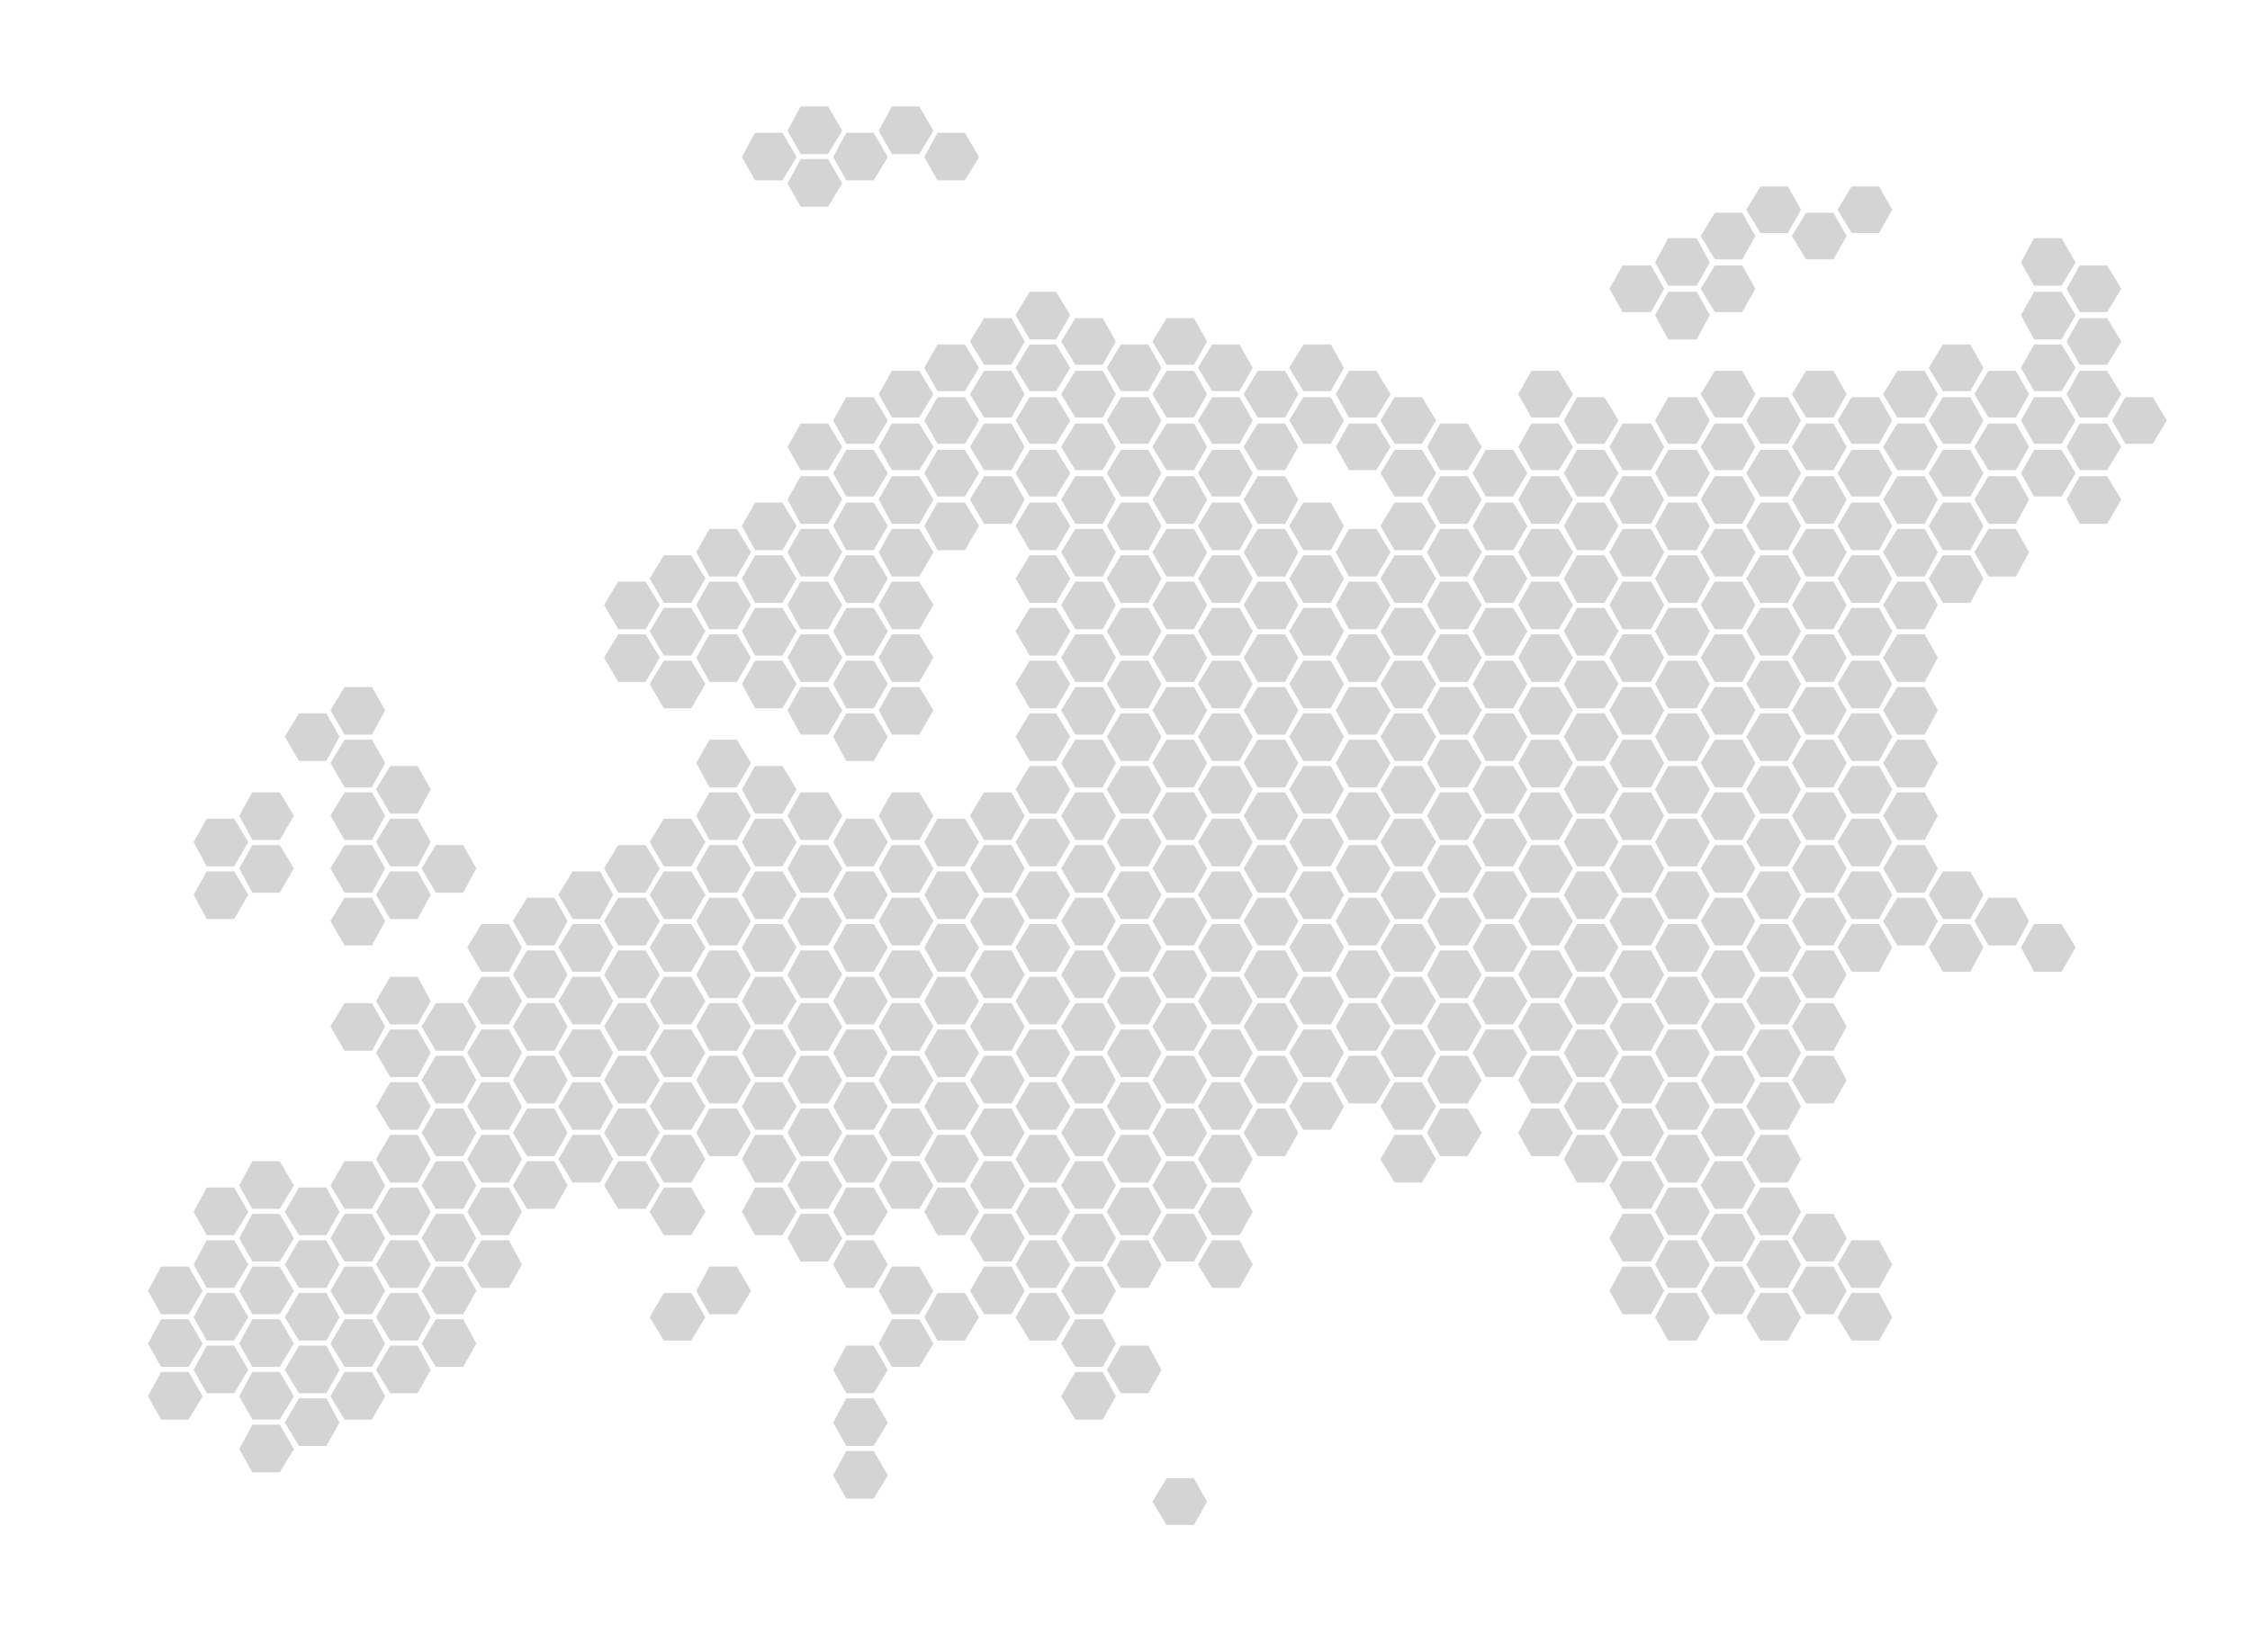 <?xml version="1.0" encoding="utf-8"?>
<!-- Generator: Adobe Illustrator 21.0.0, SVG Export Plug-In . SVG Version: 6.00 Build 0)  -->
<svg version="1.1" id="Layer_1" xmlns="http://www.w3.org/2000/svg" xmlns:xlink="http://www.w3.org/1999/xlink" x="0px" y="0px"
	 viewBox="0 0 222 163" style="enable-background:new 0 0 222 163;" xml:space="preserve">
<style type="text/css">
	.st0{opacity:0.17;}
</style>
<title>europe</title>
<polygon class="st0" points="79,10.5 81.7,10.5 83.1,12.9 81.7,15.2 79,15.2 77.7,12.9 "/>
<polygon class="st0" points="88,10.5 90.7,10.5 92.1,12.9 90.7,15.2 88,15.2 86.7,12.9 "/>
<polygon class="st0" points="74.5,13.1 77.2,13.1 78.6,15.5 77.2,17.8 74.5,17.8 73.2,15.5 "/>
<polygon class="st0" points="83.5,13.1 86.2,13.1 87.6,15.5 86.2,17.8 83.5,17.8 82.2,15.5 "/>
<polygon class="st0" points="92.5,13.1 95.2,13.1 96.6,15.5 95.2,17.8 92.5,17.8 91.2,15.5 "/>
<polygon class="st0" points="79,15.7 81.7,15.7 83.1,18.1 81.7,20.4 79,20.4 77.7,18.1 "/>
<polygon class="st0" points="173.7,18.4 176.4,18.4 177.7,20.7 176.4,23 173.7,23 172.3,20.7 "/>
<polygon class="st0" points="182.7,18.4 185.4,18.4 186.7,20.7 185.4,23 182.7,23 181.3,20.7 "/>
<polygon class="st0" points="169.2,21 171.9,21 173.2,23.3 171.9,25.6 169.2,25.6 167.8,23.3 "/>
<polygon class="st0" points="178.2,21 180.9,21 182.2,23.3 180.9,25.6 178.2,25.6 176.8,23.3 "/>
<polygon class="st0" points="164.6,23.5 167.4,23.5 168.7,25.9 167.4,28.2 164.6,28.2 163.3,25.9 "/>
<polygon class="st0" points="200.7,23.5 203.4,23.5 204.8,25.9 203.4,28.2 200.7,28.2 199.4,25.9 "/>
<polygon class="st0" points="160.1,26.2 162.9,26.2 164.2,28.5 162.9,30.8 160.1,30.8 158.8,28.5 "/>
<polygon class="st0" points="169.2,26.2 171.9,26.2 173.2,28.5 171.9,30.8 169.2,30.8 167.8,28.5 "/>
<polygon class="st0" points="205.2,26.2 207.9,26.2 209.3,28.5 207.9,30.8 205.2,30.8 203.9,28.5 "/>
<polygon class="st0" points="101.6,28.8 104.2,28.8 105.6,31.1 104.2,33.5 101.6,33.5 100.2,31.1 "/>
<polygon class="st0" points="164.6,28.8 167.4,28.8 168.7,31.1 167.4,33.5 164.6,33.5 163.3,31.1 "/>
<polygon class="st0" points="200.7,28.8 203.4,28.8 204.8,31.1 203.4,33.5 200.7,33.5 199.4,31.1 "/>
<polygon class="st0" points="97.1,31.4 99.8,31.4 101.1,33.7 99.8,36 97.1,36 95.7,33.7 "/>
<polygon class="st0" points="106.1,31.4 108.8,31.4 110.1,33.7 108.8,36 106.1,36 104.7,33.7 "/>
<polygon class="st0" points="115.1,31.4 117.8,31.4 119.1,33.7 117.8,36 115.1,36 113.7,33.7 "/>
<polygon class="st0" points="205.2,31.4 207.9,31.4 209.3,33.7 207.9,36 205.2,36 203.9,33.7 "/>
<polygon class="st0" points="92.5,34 95.2,34 96.6,36.3 95.2,38.6 92.5,38.6 91.2,36.3 "/>
<polygon class="st0" points="101.6,34 104.2,34 105.6,36.3 104.2,38.6 101.6,38.6 100.2,36.3 "/>
<polygon class="st0" points="110.6,34 113.3,34 114.6,36.3 113.3,38.6 110.6,38.6 109.2,36.3 "/>
<polygon class="st0" points="119.6,34 122.3,34 123.6,36.3 122.3,38.6 119.6,38.6 118.2,36.3 "/>
<polygon class="st0" points="128.6,34 131.3,34 132.6,36.3 131.3,38.6 128.6,38.6 127.2,36.3 "/>
<polygon class="st0" points="191.7,34 194.4,34 195.7,36.3 194.4,38.6 191.7,38.6 190.3,36.3 "/>
<polygon class="st0" points="200.7,34 203.4,34 204.8,36.3 203.4,38.6 200.7,38.6 199.4,36.3 "/>
<polygon class="st0" points="88,36.6 90.7,36.6 92.1,38.9 90.7,41.2 88,41.2 86.7,38.9 "/>
<polygon class="st0" points="97.1,36.6 99.8,36.6 101.1,38.9 99.8,41.2 97.1,41.2 95.7,38.9 "/>
<polygon class="st0" points="106.1,36.6 108.8,36.6 110.1,38.9 108.8,41.2 106.1,41.2 104.7,38.9 "/>
<polygon class="st0" points="115.1,36.6 117.8,36.6 119.1,38.9 117.8,41.2 115.1,41.2 113.7,38.9 "/>
<polygon class="st0" points="124.1,36.6 126.8,36.6 128.1,38.9 126.8,41.2 124.1,41.2 122.7,38.9 "/>
<polygon class="st0" points="133.1,36.6 135.8,36.6 137.2,38.9 135.8,41.2 133.1,41.2 131.8,38.9 "/>
<polygon class="st0" points="151.1,36.6 153.8,36.6 155.2,38.9 153.8,41.2 151.1,41.2 149.8,38.9 "/>
<polygon class="st0" points="169.2,36.6 171.9,36.6 173.2,38.9 171.9,41.2 169.2,41.2 167.8,38.9 "/>
<polygon class="st0" points="178.2,36.6 180.9,36.6 182.2,38.9 180.9,41.2 178.2,41.2 176.8,38.9 "/>
<polygon class="st0" points="187.2,36.6 189.9,36.6 191.2,38.9 189.9,41.2 187.2,41.2 185.8,38.9 "/>
<polygon class="st0" points="196.2,36.6 198.9,36.6 200.2,38.9 198.9,41.2 196.2,41.2 194.8,38.9 "/>
<polygon class="st0" points="205.2,36.6 207.9,36.6 209.3,38.9 207.9,41.2 205.2,41.2 203.9,38.9 "/>
<polygon class="st0" points="83.5,39.2 86.2,39.2 87.6,41.5 86.2,43.8 83.5,43.8 82.2,41.5 "/>
<polygon class="st0" points="92.5,39.2 95.2,39.2 96.6,41.5 95.2,43.8 92.5,43.8 91.2,41.5 "/>
<polygon class="st0" points="101.6,39.2 104.2,39.2 105.6,41.5 104.2,43.8 101.6,43.8 100.2,41.5 "/>
<polygon class="st0" points="110.6,39.2 113.3,39.2 114.6,41.5 113.3,43.8 110.6,43.8 109.2,41.5 "/>
<polygon class="st0" points="119.6,39.2 122.3,39.2 123.6,41.5 122.3,43.8 119.6,43.8 118.2,41.5 "/>
<polygon class="st0" points="128.6,39.2 131.3,39.2 132.6,41.5 131.3,43.8 128.6,43.8 127.2,41.5 "/>
<polygon class="st0" points="137.6,39.2 140.3,39.2 141.7,41.5 140.3,43.8 137.6,43.8 136.2,41.5 "/>
<polygon class="st0" points="155.6,39.2 158.3,39.2 159.7,41.5 158.3,43.8 155.6,43.8 154.3,41.5 "/>
<polygon class="st0" points="164.6,39.2 167.4,39.2 168.7,41.5 167.4,43.8 164.6,43.8 163.3,41.5 "/>
<polygon class="st0" points="173.7,39.2 176.4,39.2 177.7,41.5 176.4,43.8 173.7,43.8 172.3,41.5 "/>
<polygon class="st0" points="182.7,39.2 185.4,39.2 186.7,41.5 185.4,43.8 182.7,43.8 181.3,41.5 "/>
<polygon class="st0" points="191.7,39.2 194.4,39.2 195.7,41.5 194.4,43.8 191.7,43.8 190.3,41.5 "/>
<polygon class="st0" points="200.7,39.2 203.4,39.2 204.8,41.5 203.4,43.8 200.7,43.8 199.4,41.5 "/>
<polygon class="st0" points="209.7,39.2 212.4,39.2 213.8,41.5 212.4,43.8 209.7,43.8 208.4,41.5 "/>
<polygon class="st0" points="79,41.8 81.7,41.8 83.1,44.1 81.7,46.4 79,46.4 77.7,44.1 "/>
<polygon class="st0" points="88,41.8 90.7,41.8 92.1,44.1 90.7,46.4 88,46.4 86.7,44.1 "/>
<polygon class="st0" points="97.1,41.8 99.8,41.8 101.1,44.1 99.8,46.4 97.1,46.4 95.7,44.1 "/>
<polygon class="st0" points="106.1,41.8 108.8,41.8 110.1,44.1 108.8,46.4 106.1,46.4 104.7,44.1 "/>
<polygon class="st0" points="115.1,41.8 117.8,41.8 119.1,44.1 117.8,46.4 115.1,46.4 113.7,44.1 "/>
<polygon class="st0" points="124.1,41.8 126.8,41.8 128.1,44.1 126.8,46.4 124.1,46.4 122.7,44.1 "/>
<polygon class="st0" points="133.1,41.8 135.8,41.8 137.2,44.1 135.8,46.4 133.1,46.4 131.8,44.1 "/>
<polygon class="st0" points="142.1,41.8 144.8,41.8 146.2,44.1 144.8,46.4 142.1,46.4 140.8,44.1 "/>
<polygon class="st0" points="151.1,41.8 153.8,41.8 155.2,44.1 153.8,46.4 151.1,46.4 149.8,44.1 "/>
<polygon class="st0" points="160.1,41.8 162.9,41.8 164.2,44.1 162.9,46.4 160.1,46.4 158.8,44.1 "/>
<polygon class="st0" points="169.2,41.8 171.9,41.8 173.2,44.1 171.9,46.4 169.2,46.4 167.8,44.1 "/>
<polygon class="st0" points="178.2,41.8 180.9,41.8 182.2,44.1 180.9,46.4 178.2,46.4 176.8,44.1 "/>
<polygon class="st0" points="187.2,41.8 189.9,41.8 191.2,44.1 189.9,46.4 187.2,46.4 185.8,44.1 "/>
<polygon class="st0" points="196.2,41.8 198.9,41.8 200.2,44.1 198.9,46.4 196.2,46.4 194.8,44.1 "/>
<polygon class="st0" points="205.2,41.8 207.9,41.8 209.3,44.1 207.9,46.4 205.2,46.4 203.9,44.1 "/>
<polygon class="st0" points="83.5,44.4 86.2,44.4 87.6,46.7 86.2,49 83.5,49 82.2,46.7 "/>
<polygon class="st0" points="92.5,44.4 95.2,44.4 96.6,46.7 95.2,49 92.5,49 91.2,46.7 "/>
<polygon class="st0" points="101.6,44.4 104.2,44.4 105.6,46.7 104.2,49 101.6,49 100.2,46.7 "/>
<polygon class="st0" points="110.6,44.4 113.3,44.4 114.6,46.7 113.3,49 110.6,49 109.2,46.7 "/>
<polygon class="st0" points="119.6,44.4 122.3,44.4 123.6,46.7 122.3,49 119.6,49 118.2,46.7 "/>
<polygon class="st0" points="137.6,44.4 140.3,44.4 141.7,46.7 140.3,49 137.6,49 136.2,46.7 "/>
<polygon class="st0" points="146.6,44.4 149.3,44.4 150.7,46.7 149.3,49 146.6,49 145.3,46.7 "/>
<polygon class="st0" points="155.6,44.4 158.3,44.4 159.7,46.7 158.3,49 155.6,49 154.3,46.7 "/>
<polygon class="st0" points="164.6,44.4 167.4,44.4 168.7,46.7 167.4,49 164.6,49 163.3,46.7 "/>
<polygon class="st0" points="173.7,44.4 176.4,44.4 177.7,46.7 176.4,49 173.7,49 172.3,46.7 "/>
<polygon class="st0" points="182.7,44.4 185.4,44.4 186.7,46.7 185.4,49 182.7,49 181.3,46.7 "/>
<polygon class="st0" points="191.7,44.4 194.4,44.4 195.7,46.7 194.4,49 191.7,49 190.3,46.7 "/>
<polygon class="st0" points="200.7,44.4 203.4,44.4 204.8,46.7 203.4,49 200.7,49 199.4,46.7 "/>
<polygon class="st0" points="79,47 81.7,47 83.1,49.3 81.7,51.7 79,51.7 77.7,49.3 "/>
<polygon class="st0" points="88,47 90.7,47 92.1,49.3 90.7,51.7 88,51.7 86.7,49.3 "/>
<polygon class="st0" points="97.1,47 99.8,47 101.1,49.3 99.8,51.7 97.1,51.7 95.7,49.3 "/>
<polygon class="st0" points="106.1,47 108.8,47 110.1,49.3 108.8,51.7 106.1,51.7 104.7,49.3 "/>
<polygon class="st0" points="115.1,47 117.8,47 119.1,49.3 117.8,51.7 115.1,51.7 113.7,49.3 "/>
<polygon class="st0" points="124.1,47 126.8,47 128.1,49.3 126.8,51.7 124.1,51.7 122.7,49.3 "/>
<polygon class="st0" points="142.1,47 144.8,47 146.2,49.3 144.8,51.7 142.1,51.7 140.8,49.3 "/>
<polygon class="st0" points="151.1,47 153.8,47 155.2,49.3 153.8,51.7 151.1,51.7 149.8,49.3 "/>
<polygon class="st0" points="160.1,47 162.9,47 164.2,49.3 162.9,51.7 160.1,51.7 158.8,49.3 "/>
<polygon class="st0" points="169.2,47 171.9,47 173.2,49.3 171.9,51.7 169.2,51.7 167.8,49.3 "/>
<polygon class="st0" points="178.2,47 180.9,47 182.2,49.3 180.9,51.7 178.2,51.7 176.8,49.3 "/>
<polygon class="st0" points="187.2,47 189.9,47 191.2,49.3 189.9,51.7 187.2,51.7 185.8,49.3 "/>
<polygon class="st0" points="196.2,47 198.9,47 200.2,49.3 198.9,51.7 196.2,51.7 194.8,49.3 "/>
<polygon class="st0" points="205.2,47 207.9,47 209.3,49.3 207.9,51.7 205.2,51.7 203.9,49.3 "/>
<polygon class="st0" points="74.5,49.6 77.2,49.6 78.6,51.9 77.2,54.3 74.5,54.3 73.2,51.9 "/>
<polygon class="st0" points="83.5,49.6 86.2,49.6 87.6,51.9 86.2,54.3 83.5,54.3 82.2,51.9 "/>
<polygon class="st0" points="92.5,49.6 95.2,49.6 96.6,51.9 95.2,54.3 92.5,54.3 91.2,51.9 "/>
<polygon class="st0" points="101.6,49.6 104.2,49.6 105.6,51.9 104.2,54.3 101.6,54.3 100.2,51.9 "/>
<polygon class="st0" points="110.6,49.6 113.3,49.6 114.6,51.9 113.3,54.3 110.6,54.3 109.2,51.9 "/>
<polygon class="st0" points="119.6,49.6 122.3,49.6 123.6,51.9 122.3,54.3 119.6,54.3 118.2,51.9 "/>
<polygon class="st0" points="128.6,49.6 131.3,49.6 132.6,51.9 131.3,54.3 128.6,54.3 127.2,51.9 "/>
<polygon class="st0" points="137.6,49.6 140.3,49.6 141.7,51.9 140.3,54.3 137.6,54.3 136.2,51.9 "/>
<polygon class="st0" points="146.6,49.6 149.3,49.6 150.7,51.9 149.3,54.3 146.6,54.3 145.3,51.9 "/>
<polygon class="st0" points="155.6,49.6 158.3,49.6 159.7,51.9 158.3,54.3 155.6,54.3 154.3,51.9 "/>
<polygon class="st0" points="164.6,49.6 167.4,49.6 168.7,51.9 167.4,54.3 164.6,54.3 163.3,51.9 "/>
<polygon class="st0" points="173.7,49.6 176.4,49.6 177.7,51.9 176.4,54.3 173.7,54.3 172.3,51.9 "/>
<polygon class="st0" points="182.7,49.6 185.4,49.6 186.7,51.9 185.4,54.3 182.7,54.3 181.3,51.9 "/>
<polygon class="st0" points="191.7,49.6 194.4,49.6 195.7,51.9 194.4,54.3 191.7,54.3 190.3,51.9 "/>
<polygon class="st0" points="70,52.2 72.7,52.2 74.1,54.5 72.7,56.9 70,56.9 68.7,54.5 "/>
<polygon class="st0" points="79,52.2 81.7,52.2 83.1,54.5 81.7,56.9 79,56.9 77.7,54.5 "/>
<polygon class="st0" points="88,52.2 90.7,52.2 92.1,54.5 90.7,56.9 88,56.9 86.7,54.5 "/>
<polygon class="st0" points="106.1,52.2 108.8,52.2 110.1,54.5 108.8,56.9 106.1,56.9 104.7,54.5 "/>
<polygon class="st0" points="115.1,52.2 117.8,52.2 119.1,54.5 117.8,56.9 115.1,56.9 113.7,54.5 "/>
<polygon class="st0" points="124.1,52.2 126.8,52.2 128.1,54.5 126.8,56.9 124.1,56.9 122.7,54.5 "/>
<polygon class="st0" points="133.1,52.2 135.8,52.2 137.2,54.5 135.8,56.9 133.1,56.9 131.8,54.5 "/>
<polygon class="st0" points="142.1,52.2 144.8,52.2 146.2,54.5 144.8,56.9 142.1,56.9 140.8,54.5 "/>
<polygon class="st0" points="151.1,52.2 153.8,52.2 155.2,54.5 153.8,56.9 151.1,56.9 149.8,54.5 "/>
<polygon class="st0" points="160.1,52.2 162.9,52.2 164.2,54.5 162.9,56.9 160.1,56.9 158.8,54.5 "/>
<polygon class="st0" points="169.2,52.2 171.9,52.2 173.2,54.5 171.9,56.9 169.2,56.9 167.8,54.5 "/>
<polygon class="st0" points="178.2,52.2 180.9,52.2 182.2,54.5 180.9,56.9 178.2,56.9 176.8,54.5 "/>
<polygon class="st0" points="187.2,52.2 189.9,52.2 191.2,54.5 189.9,56.9 187.2,56.9 185.8,54.5 "/>
<polygon class="st0" points="196.2,52.2 198.9,52.2 200.2,54.5 198.9,56.9 196.2,56.9 194.8,54.5 "/>
<polygon class="st0" points="65.5,54.8 68.2,54.8 69.6,57.1 68.2,59.5 65.5,59.5 64.1,57.1 "/>
<polygon class="st0" points="74.5,54.8 77.2,54.8 78.6,57.1 77.2,59.5 74.5,59.5 73.2,57.1 "/>
<polygon class="st0" points="83.5,54.8 86.2,54.8 87.6,57.1 86.2,59.5 83.5,59.5 82.2,57.1 "/>
<polygon class="st0" points="101.6,54.8 104.2,54.8 105.6,57.1 104.2,59.5 101.6,59.5 100.2,57.1 "/>
<polygon class="st0" points="110.6,54.8 113.3,54.8 114.6,57.1 113.3,59.5 110.6,59.5 109.2,57.1 "/>
<polygon class="st0" points="119.6,54.8 122.3,54.8 123.6,57.1 122.3,59.5 119.6,59.5 118.2,57.1 "/>
<polygon class="st0" points="128.6,54.8 131.3,54.8 132.6,57.1 131.3,59.5 128.6,59.5 127.2,57.1 "/>
<polygon class="st0" points="137.6,54.8 140.3,54.8 141.7,57.1 140.3,59.5 137.6,59.5 136.2,57.1 "/>
<polygon class="st0" points="146.6,54.8 149.3,54.8 150.7,57.1 149.3,59.5 146.6,59.5 145.3,57.1 "/>
<polygon class="st0" points="155.6,54.8 158.3,54.8 159.7,57.1 158.3,59.5 155.6,59.5 154.3,57.1 "/>
<polygon class="st0" points="164.6,54.8 167.4,54.8 168.7,57.1 167.4,59.5 164.6,59.5 163.3,57.1 "/>
<polygon class="st0" points="173.7,54.8 176.4,54.8 177.7,57.1 176.4,59.5 173.7,59.5 172.3,57.1 "/>
<polygon class="st0" points="182.7,54.8 185.4,54.8 186.7,57.1 185.4,59.5 182.7,59.5 181.3,57.1 "/>
<polygon class="st0" points="191.7,54.8 194.4,54.8 195.7,57.1 194.4,59.5 191.7,59.5 190.3,57.1 "/>
<polygon class="st0" points="61,57.4 63.7,57.4 65.1,59.7 63.7,62.1 61,62.1 59.6,59.7 "/>
<polygon class="st0" points="70,57.4 72.7,57.4 74.1,59.7 72.7,62.1 70,62.1 68.7,59.7 "/>
<polygon class="st0" points="79,57.4 81.7,57.4 83.1,59.7 81.7,62.1 79,62.1 77.7,59.7 "/>
<polygon class="st0" points="88,57.4 90.7,57.4 92.1,59.7 90.7,62.1 88,62.1 86.7,59.7 "/>
<polygon class="st0" points="106.1,57.4 108.8,57.4 110.1,59.7 108.8,62.1 106.1,62.1 104.7,59.7 "/>
<polygon class="st0" points="115.1,57.4 117.8,57.4 119.1,59.7 117.8,62.1 115.1,62.1 113.7,59.7 "/>
<polygon class="st0" points="124.1,57.4 126.8,57.4 128.1,59.7 126.8,62.1 124.1,62.1 122.7,59.7 "/>
<polygon class="st0" points="133.1,57.4 135.8,57.4 137.2,59.7 135.8,62.1 133.1,62.1 131.8,59.7 "/>
<polygon class="st0" points="142.1,57.4 144.8,57.4 146.2,59.7 144.8,62.1 142.1,62.1 140.8,59.7 "/>
<polygon class="st0" points="151.1,57.4 153.8,57.4 155.2,59.7 153.8,62.1 151.1,62.1 149.8,59.7 "/>
<polygon class="st0" points="160.1,57.4 162.9,57.4 164.2,59.7 162.9,62.1 160.1,62.1 158.8,59.7 "/>
<polygon class="st0" points="169.2,57.4 171.9,57.4 173.2,59.7 171.9,62.1 169.2,62.1 167.8,59.7 "/>
<polygon class="st0" points="178.2,57.4 180.9,57.4 182.2,59.7 180.9,62.1 178.2,62.1 176.8,59.7 "/>
<polygon class="st0" points="187.2,57.4 189.9,57.4 191.2,59.7 189.9,62.1 187.2,62.1 185.8,59.7 "/>
<polygon class="st0" points="65.5,60 68.2,60 69.6,62.3 68.2,64.7 65.5,64.7 64.1,62.3 "/>
<polygon class="st0" points="74.5,60 77.2,60 78.6,62.3 77.2,64.7 74.5,64.7 73.2,62.3 "/>
<polygon class="st0" points="83.5,60 86.2,60 87.6,62.3 86.2,64.7 83.5,64.7 82.2,62.3 "/>
<polygon class="st0" points="101.6,60 104.2,60 105.6,62.3 104.2,64.7 101.6,64.7 100.2,62.3 "/>
<polygon class="st0" points="110.6,60 113.3,60 114.6,62.3 113.3,64.7 110.6,64.7 109.2,62.3 "/>
<polygon class="st0" points="119.6,60 122.3,60 123.6,62.3 122.3,64.7 119.6,64.7 118.2,62.3 "/>
<polygon class="st0" points="128.6,60 131.3,60 132.6,62.3 131.3,64.7 128.6,64.7 127.2,62.3 "/>
<polygon class="st0" points="137.6,60 140.3,60 141.7,62.3 140.3,64.7 137.6,64.7 136.2,62.3 "/>
<polygon class="st0" points="146.6,60 149.3,60 150.7,62.3 149.3,64.7 146.6,64.7 145.3,62.3 "/>
<polygon class="st0" points="155.6,60 158.3,60 159.7,62.3 158.3,64.7 155.6,64.7 154.3,62.3 "/>
<polygon class="st0" points="164.6,60 167.4,60 168.7,62.3 167.4,64.7 164.6,64.7 163.3,62.3 "/>
<polygon class="st0" points="173.7,60 176.4,60 177.7,62.3 176.4,64.7 173.7,64.7 172.3,62.3 "/>
<polygon class="st0" points="182.7,60 185.4,60 186.7,62.3 185.4,64.7 182.7,64.7 181.3,62.3 "/>
<polygon class="st0" points="61,62.6 63.7,62.6 65.1,64.9 63.7,67.3 61,67.3 59.6,64.9 "/>
<polygon class="st0" points="70,62.6 72.7,62.6 74.1,64.9 72.7,67.3 70,67.3 68.7,64.9 "/>
<polygon class="st0" points="79,62.6 81.7,62.6 83.1,64.9 81.7,67.3 79,67.3 77.7,64.9 "/>
<polygon class="st0" points="88,62.6 90.7,62.6 92.1,64.9 90.7,67.3 88,67.3 86.7,64.9 "/>
<polygon class="st0" points="106.1,62.6 108.8,62.6 110.1,64.9 108.8,67.3 106.1,67.3 104.7,64.9 "/>
<polygon class="st0" points="115.1,62.6 117.8,62.6 119.1,64.9 117.8,67.3 115.1,67.3 113.7,64.9 "/>
<polygon class="st0" points="124.1,62.6 126.8,62.6 128.1,64.9 126.8,67.3 124.1,67.3 122.7,64.9 "/>
<polygon class="st0" points="133.1,62.6 135.8,62.6 137.2,64.9 135.8,67.3 133.1,67.3 131.8,64.9 "/>
<polygon class="st0" points="142.1,62.6 144.8,62.6 146.2,64.9 144.8,67.3 142.1,67.3 140.8,64.9 "/>
<polygon class="st0" points="151.1,62.6 153.8,62.6 155.2,64.9 153.8,67.3 151.1,67.3 149.8,64.9 "/>
<polygon class="st0" points="160.1,62.6 162.9,62.6 164.2,64.9 162.9,67.3 160.1,67.3 158.8,64.9 "/>
<polygon class="st0" points="169.2,62.6 171.9,62.6 173.2,64.9 171.9,67.3 169.2,67.3 167.8,64.9 "/>
<polygon class="st0" points="178.2,62.6 180.9,62.6 182.2,64.9 180.9,67.3 178.2,67.3 176.8,64.9 "/>
<polygon class="st0" points="187.2,62.6 189.9,62.6 191.2,64.9 189.9,67.3 187.2,67.3 185.8,64.9 "/>
<polygon class="st0" points="65.5,65.2 68.2,65.2 69.6,67.5 68.2,69.9 65.5,69.9 64.1,67.5 "/>
<polygon class="st0" points="74.5,65.2 77.2,65.2 78.6,67.5 77.2,69.9 74.5,69.9 73.2,67.5 "/>
<polygon class="st0" points="83.5,65.2 86.2,65.2 87.6,67.5 86.2,69.9 83.5,69.9 82.2,67.5 "/>
<polygon class="st0" points="101.6,65.2 104.2,65.2 105.6,67.5 104.2,69.9 101.6,69.9 100.2,67.5 "/>
<polygon class="st0" points="110.6,65.2 113.3,65.2 114.6,67.5 113.3,69.9 110.6,69.9 109.2,67.5 "/>
<polygon class="st0" points="119.6,65.2 122.3,65.2 123.6,67.5 122.3,69.9 119.6,69.9 118.2,67.5 "/>
<polygon class="st0" points="128.6,65.2 131.3,65.2 132.6,67.5 131.3,69.9 128.6,69.9 127.2,67.5 "/>
<polygon class="st0" points="137.6,65.2 140.3,65.2 141.7,67.5 140.3,69.9 137.6,69.9 136.2,67.5 "/>
<polygon class="st0" points="146.6,65.2 149.3,65.2 150.7,67.5 149.3,69.9 146.6,69.9 145.3,67.5 "/>
<polygon class="st0" points="155.6,65.2 158.3,65.2 159.7,67.5 158.3,69.9 155.6,69.9 154.3,67.5 "/>
<polygon class="st0" points="164.6,65.2 167.4,65.2 168.7,67.5 167.4,69.9 164.6,69.9 163.3,67.5 "/>
<polygon class="st0" points="173.7,65.2 176.4,65.2 177.7,67.5 176.4,69.9 173.7,69.9 172.3,67.5 "/>
<polygon class="st0" points="182.7,65.2 185.4,65.2 186.7,67.5 185.4,69.9 182.7,69.9 181.3,67.5 "/>
<polygon class="st0" points="79,67.8 81.7,67.8 83.1,70.1 81.7,72.5 79,72.5 77.7,70.1 "/>
<polygon class="st0" points="88,67.8 90.7,67.8 92.1,70.1 90.7,72.5 88,72.5 86.7,70.1 "/>
<polygon class="st0" points="106.1,67.8 108.8,67.8 110.1,70.1 108.8,72.5 106.1,72.5 104.7,70.1 "/>
<polygon class="st0" points="115.1,67.8 117.8,67.8 119.1,70.1 117.8,72.5 115.1,72.5 113.7,70.1 "/>
<polygon class="st0" points="124.1,67.8 126.8,67.8 128.1,70.1 126.8,72.5 124.1,72.5 122.7,70.1 "/>
<polygon class="st0" points="133.1,67.8 135.8,67.8 137.2,70.1 135.8,72.5 133.1,72.5 131.8,70.1 "/>
<polygon class="st0" points="142.1,67.8 144.8,67.8 146.2,70.1 144.8,72.5 142.1,72.5 140.8,70.1 "/>
<polygon class="st0" points="151.1,67.8 153.8,67.8 155.2,70.1 153.8,72.5 151.1,72.5 149.8,70.1 "/>
<polygon class="st0" points="160.1,67.8 162.9,67.8 164.2,70.1 162.9,72.5 160.1,72.5 158.8,70.1 "/>
<polygon class="st0" points="169.2,67.8 171.9,67.8 173.2,70.1 171.9,72.5 169.2,72.5 167.8,70.1 "/>
<polygon class="st0" points="178.2,67.8 180.9,67.8 182.2,70.1 180.9,72.5 178.2,72.5 176.8,70.1 "/>
<polygon class="st0" points="187.2,67.8 189.9,67.8 191.2,70.1 189.9,72.5 187.2,72.5 185.8,70.1 "/>
<polygon class="st0" points="83.5,70.4 86.2,70.4 87.6,72.7 86.2,75.1 83.5,75.1 82.2,72.7 "/>
<polygon class="st0" points="101.6,70.4 104.2,70.4 105.6,72.7 104.2,75.1 101.6,75.1 100.2,72.7 "/>
<polygon class="st0" points="110.6,70.4 113.3,70.4 114.6,72.7 113.3,75.1 110.6,75.1 109.2,72.7 "/>
<polygon class="st0" points="119.6,70.4 122.3,70.4 123.6,72.7 122.3,75.1 119.6,75.1 118.2,72.7 "/>
<polygon class="st0" points="128.6,70.4 131.3,70.4 132.6,72.7 131.3,75.1 128.6,75.1 127.2,72.7 "/>
<polygon class="st0" points="137.6,70.4 140.3,70.4 141.7,72.7 140.3,75.1 137.6,75.1 136.2,72.7 "/>
<polygon class="st0" points="146.6,70.4 149.3,70.4 150.7,72.7 149.3,75.1 146.6,75.1 145.3,72.7 "/>
<polygon class="st0" points="155.6,70.4 158.3,70.4 159.7,72.7 158.3,75.1 155.6,75.1 154.3,72.7 "/>
<polygon class="st0" points="164.6,70.4 167.4,70.4 168.7,72.7 167.4,75.1 164.6,75.1 163.3,72.7 "/>
<polygon class="st0" points="173.7,70.4 176.4,70.4 177.7,72.7 176.4,75.1 173.7,75.1 172.3,72.7 "/>
<polygon class="st0" points="182.7,70.4 185.4,70.4 186.7,72.7 185.4,75.1 182.7,75.1 181.3,72.7 "/>
<polygon class="st0" points="34,73 36.7,73 38,75.3 36.7,77.7 34,77.7 32.6,75.3 "/>
<polygon class="st0" points="70,73 72.7,73 74.1,75.3 72.7,77.7 70,77.7 68.7,75.3 "/>
<polygon class="st0" points="106.1,73 108.8,73 110.1,75.3 108.8,77.7 106.1,77.7 104.7,75.3 "/>
<polygon class="st0" points="115.1,73 117.8,73 119.1,75.3 117.8,77.7 115.1,77.7 113.7,75.3 "/>
<polygon class="st0" points="124.1,73 126.8,73 128.1,75.3 126.8,77.7 124.1,77.7 122.7,75.3 "/>
<polygon class="st0" points="133.1,73 135.8,73 137.2,75.3 135.8,77.7 133.1,77.7 131.8,75.3 "/>
<polygon class="st0" points="142.1,73 144.8,73 146.2,75.3 144.8,77.7 142.1,77.7 140.8,75.3 "/>
<polygon class="st0" points="151.1,73 153.8,73 155.2,75.3 153.8,77.7 151.1,77.7 149.8,75.3 "/>
<polygon class="st0" points="160.1,73 162.9,73 164.2,75.3 162.9,77.7 160.1,77.7 158.8,75.3 "/>
<polygon class="st0" points="169.2,73 171.9,73 173.2,75.3 171.9,77.7 169.2,77.7 167.8,75.3 "/>
<polygon class="st0" points="178.2,73 180.9,73 182.2,75.3 180.9,77.7 178.2,77.7 176.8,75.3 "/>
<polygon class="st0" points="187.2,73 189.9,73 191.2,75.3 189.9,77.7 187.2,77.7 185.8,75.3 "/>
<polygon class="st0" points="38.5,75.6 41.2,75.6 42.5,77.9 41.2,80.3 38.5,80.3 37.1,77.9 "/>
<polygon class="st0" points="29.5,70.4 32.2,70.4 33.5,72.7 32.2,75.1 29.5,75.1 28.1,72.7 "/>
<polygon class="st0" points="74.5,75.6 77.2,75.6 78.6,77.9 77.2,80.3 74.5,80.3 73.2,77.9 "/>
<polygon class="st0" points="101.6,75.6 104.2,75.6 105.6,77.9 104.2,80.3 101.6,80.3 100.2,77.9 "/>
<polygon class="st0" points="110.6,75.6 113.3,75.6 114.6,77.9 113.3,80.3 110.6,80.3 109.2,77.9 "/>
<polygon class="st0" points="119.6,75.6 122.3,75.6 123.6,77.9 122.3,80.3 119.6,80.3 118.2,77.9 "/>
<polygon class="st0" points="128.6,75.6 131.3,75.6 132.6,77.9 131.3,80.3 128.6,80.3 127.2,77.9 "/>
<polygon class="st0" points="137.6,75.6 140.3,75.6 141.7,77.9 140.3,80.3 137.6,80.3 136.2,77.9 "/>
<polygon class="st0" points="146.6,75.6 149.3,75.6 150.7,77.9 149.3,80.3 146.6,80.3 145.3,77.9 "/>
<polygon class="st0" points="155.6,75.6 158.3,75.6 159.7,77.9 158.3,80.3 155.6,80.3 154.3,77.9 "/>
<polygon class="st0" points="164.6,75.6 167.4,75.6 168.7,77.9 167.4,80.3 164.6,80.3 163.3,77.9 "/>
<polygon class="st0" points="173.7,75.6 176.4,75.6 177.7,77.9 176.4,80.3 173.7,80.3 172.3,77.9 "/>
<polygon class="st0" points="182.7,75.6 185.4,75.6 186.7,77.9 185.4,80.3 182.7,80.3 181.3,77.9 "/>
<polygon class="st0" points="24.9,78.2 27.6,78.2 29,80.5 27.6,82.9 24.9,82.9 23.6,80.5 "/>
<polygon class="st0" points="34,78.2 36.7,78.2 38,80.5 36.7,82.9 34,82.9 32.6,80.5 "/>
<polygon class="st0" points="34,67.8 36.7,67.8 38,70.1 36.7,72.5 34,72.5 32.6,70.1 "/>
<polygon class="st0" points="70,78.2 72.7,78.2 74.1,80.5 72.7,82.9 70,82.9 68.7,80.5 "/>
<polygon class="st0" points="79,78.2 81.7,78.2 83.1,80.5 81.7,82.9 79,82.9 77.7,80.5 "/>
<polygon class="st0" points="88,78.2 90.7,78.2 92.1,80.5 90.7,82.9 88,82.9 86.7,80.5 "/>
<polygon class="st0" points="97.1,78.2 99.8,78.2 101.1,80.5 99.8,82.9 97.1,82.9 95.7,80.5 "/>
<polygon class="st0" points="106.1,78.2 108.8,78.2 110.1,80.5 108.8,82.9 106.1,82.9 104.7,80.5 "/>
<polygon class="st0" points="115.1,78.2 117.8,78.2 119.1,80.5 117.8,82.9 115.1,82.9 113.7,80.5 "/>
<polygon class="st0" points="124.1,78.2 126.8,78.2 128.1,80.5 126.8,82.9 124.1,82.9 122.7,80.5 "/>
<polygon class="st0" points="133.1,78.2 135.8,78.2 137.2,80.5 135.8,82.9 133.1,82.9 131.8,80.5 "/>
<polygon class="st0" points="142.1,78.2 144.8,78.2 146.2,80.5 144.8,82.9 142.1,82.9 140.8,80.5 "/>
<polygon class="st0" points="151.1,78.2 153.8,78.2 155.2,80.5 153.8,82.9 151.1,82.9 149.8,80.5 "/>
<polygon class="st0" points="160.1,78.2 162.9,78.2 164.2,80.5 162.9,82.9 160.1,82.9 158.8,80.5 "/>
<polygon class="st0" points="169.2,78.2 171.9,78.2 173.2,80.5 171.9,82.9 169.2,82.9 167.8,80.5 "/>
<polygon class="st0" points="178.2,78.2 180.9,78.2 182.2,80.5 180.9,82.9 178.2,82.9 176.8,80.5 "/>
<polygon class="st0" points="187.2,78.2 189.9,78.2 191.2,80.5 189.9,82.9 187.2,82.9 185.8,80.5 "/>
<polygon class="st0" points="20.4,80.8 23.1,80.8 24.5,83.1 23.1,85.5 20.4,85.5 19.1,83.1 "/>
<polygon class="st0" points="38.5,80.8 41.2,80.8 42.5,83.1 41.2,85.5 38.5,85.5 37.1,83.1 "/>
<polygon class="st0" points="65.5,80.8 68.2,80.8 69.6,83.1 68.2,85.5 65.5,85.5 64.1,83.1 "/>
<polygon class="st0" points="74.5,80.8 77.2,80.8 78.6,83.1 77.2,85.5 74.5,85.5 73.2,83.1 "/>
<polygon class="st0" points="83.5,80.8 86.2,80.8 87.6,83.1 86.2,85.5 83.5,85.5 82.2,83.1 "/>
<polygon class="st0" points="92.5,80.8 95.2,80.8 96.6,83.1 95.2,85.5 92.5,85.5 91.2,83.1 "/>
<polygon class="st0" points="101.6,80.8 104.2,80.8 105.6,83.1 104.2,85.5 101.6,85.5 100.2,83.1 "/>
<polygon class="st0" points="110.6,80.8 113.3,80.8 114.6,83.1 113.3,85.5 110.6,85.5 109.2,83.1 "/>
<polygon class="st0" points="119.6,80.8 122.3,80.8 123.6,83.1 122.3,85.5 119.6,85.5 118.2,83.1 "/>
<polygon class="st0" points="128.6,80.8 131.3,80.8 132.6,83.1 131.3,85.5 128.6,85.5 127.2,83.1 "/>
<polygon class="st0" points="137.6,80.8 140.3,80.8 141.7,83.1 140.3,85.5 137.6,85.5 136.2,83.1 "/>
<polygon class="st0" points="146.6,80.8 149.3,80.8 150.7,83.1 149.3,85.5 146.6,85.5 145.3,83.1 "/>
<polygon class="st0" points="155.6,80.8 158.3,80.8 159.7,83.1 158.3,85.5 155.6,85.5 154.3,83.1 "/>
<polygon class="st0" points="164.6,80.8 167.4,80.8 168.7,83.1 167.4,85.5 164.6,85.5 163.3,83.1 "/>
<polygon class="st0" points="173.7,80.8 176.4,80.8 177.7,83.1 176.4,85.5 173.7,85.5 172.3,83.1 "/>
<polygon class="st0" points="182.7,80.8 185.4,80.8 186.7,83.1 185.4,85.5 182.7,85.5 181.3,83.1 "/>
<polygon class="st0" points="24.9,83.4 27.6,83.4 29,85.7 27.6,88.1 24.9,88.1 23.6,85.7 "/>
<polygon class="st0" points="34,83.4 36.7,83.4 38,85.7 36.7,88.1 34,88.1 32.6,85.7 "/>
<polygon class="st0" points="43,83.4 45.7,83.4 47,85.7 45.7,88.1 43,88.1 41.6,85.7 "/>
<polygon class="st0" points="61,83.4 63.7,83.4 65.1,85.7 63.7,88.1 61,88.1 59.6,85.7 "/>
<polygon class="st0" points="70,83.4 72.7,83.4 74.1,85.7 72.7,88.1 70,88.1 68.7,85.7 "/>
<polygon class="st0" points="79,83.4 81.7,83.4 83.1,85.7 81.7,88.1 79,88.1 77.7,85.7 "/>
<polygon class="st0" points="88,83.4 90.7,83.4 92.1,85.7 90.7,88.1 88,88.1 86.7,85.7 "/>
<polygon class="st0" points="97.1,83.4 99.8,83.4 101.1,85.7 99.8,88.1 97.1,88.1 95.7,85.7 "/>
<polygon class="st0" points="106.1,83.4 108.8,83.4 110.1,85.7 108.8,88.1 106.1,88.1 104.7,85.7 "/>
<polygon class="st0" points="115.1,83.4 117.8,83.4 119.1,85.7 117.8,88.1 115.1,88.1 113.7,85.7 "/>
<polygon class="st0" points="124.1,83.4 126.8,83.4 128.1,85.7 126.8,88.1 124.1,88.1 122.7,85.7 "/>
<polygon class="st0" points="133.1,83.4 135.8,83.4 137.2,85.7 135.8,88.1 133.1,88.1 131.8,85.7 "/>
<polygon class="st0" points="142.1,83.4 144.8,83.4 146.2,85.7 144.8,88.1 142.1,88.1 140.8,85.7 "/>
<polygon class="st0" points="151.1,83.4 153.8,83.4 155.2,85.7 153.8,88.1 151.1,88.1 149.8,85.7 "/>
<polygon class="st0" points="160.1,83.4 162.9,83.4 164.2,85.7 162.9,88.1 160.1,88.1 158.8,85.7 "/>
<polygon class="st0" points="169.2,83.4 171.9,83.4 173.2,85.7 171.9,88.1 169.2,88.1 167.8,85.7 "/>
<polygon class="st0" points="178.2,83.4 180.9,83.4 182.2,85.7 180.9,88.1 178.2,88.1 176.8,85.7 "/>
<polygon class="st0" points="187.2,83.4 189.9,83.4 191.2,85.7 189.9,88.1 187.2,88.1 185.8,85.7 "/>
<polygon class="st0" points="20.4,86 23.1,86 24.5,88.3 23.1,90.7 20.4,90.7 19.1,88.3 "/>
<polygon class="st0" points="38.5,86 41.2,86 42.5,88.3 41.2,90.7 38.5,90.7 37.1,88.3 "/>
<polygon class="st0" points="56.5,86 59.2,86 60.5,88.3 59.2,90.7 56.5,90.7 55.1,88.3 "/>
<polygon class="st0" points="65.5,86 68.2,86 69.6,88.3 68.2,90.7 65.5,90.7 64.1,88.3 "/>
<polygon class="st0" points="74.5,86 77.2,86 78.6,88.3 77.2,90.7 74.5,90.7 73.2,88.3 "/>
<polygon class="st0" points="83.5,86 86.2,86 87.6,88.3 86.2,90.7 83.5,90.7 82.2,88.3 "/>
<polygon class="st0" points="92.5,86 95.2,86 96.6,88.3 95.2,90.7 92.5,90.7 91.2,88.3 "/>
<polygon class="st0" points="101.6,86 104.2,86 105.6,88.3 104.2,90.7 101.6,90.7 100.2,88.3 "/>
<polygon class="st0" points="110.6,86 113.3,86 114.6,88.3 113.3,90.7 110.6,90.7 109.2,88.3 "/>
<polygon class="st0" points="119.6,86 122.3,86 123.6,88.3 122.3,90.7 119.6,90.7 118.2,88.3 "/>
<polygon class="st0" points="128.6,86 131.3,86 132.6,88.3 131.3,90.7 128.6,90.7 127.2,88.3 "/>
<polygon class="st0" points="137.6,86 140.3,86 141.7,88.3 140.3,90.7 137.6,90.7 136.2,88.3 "/>
<polygon class="st0" points="146.6,86 149.3,86 150.7,88.3 149.3,90.7 146.6,90.7 145.3,88.3 "/>
<polygon class="st0" points="155.6,86 158.3,86 159.7,88.3 158.3,90.7 155.6,90.7 154.3,88.3 "/>
<polygon class="st0" points="164.6,86 167.4,86 168.7,88.3 167.4,90.7 164.6,90.7 163.3,88.3 "/>
<polygon class="st0" points="173.7,86 176.4,86 177.7,88.3 176.4,90.7 173.7,90.7 172.3,88.3 "/>
<polygon class="st0" points="182.7,86 185.4,86 186.7,88.3 185.4,90.7 182.7,90.7 181.3,88.3 "/>
<polygon class="st0" points="191.7,86 194.4,86 195.7,88.3 194.4,90.7 191.7,90.7 190.3,88.3 "/>
<polygon class="st0" points="34,88.6 36.7,88.6 38,90.9 36.7,93.3 34,93.3 32.6,90.9 "/>
<polygon class="st0" points="52,88.6 54.7,88.6 56,90.9 54.7,93.3 52,93.3 50.6,90.9 "/>
<polygon class="st0" points="61,88.6 63.7,88.6 65.1,90.9 63.7,93.3 61,93.3 59.6,90.9 "/>
<polygon class="st0" points="70,88.6 72.7,88.6 74.1,90.9 72.7,93.3 70,93.3 68.7,90.9 "/>
<polygon class="st0" points="79,88.6 81.7,88.6 83.1,90.9 81.7,93.3 79,93.3 77.7,90.9 "/>
<polygon class="st0" points="88,88.6 90.7,88.6 92.1,90.9 90.7,93.3 88,93.3 86.7,90.9 "/>
<polygon class="st0" points="97.1,88.6 99.8,88.6 101.1,90.9 99.8,93.3 97.1,93.3 95.7,90.9 "/>
<polygon class="st0" points="106.1,88.6 108.8,88.6 110.1,90.9 108.8,93.3 106.1,93.3 104.7,90.9 "/>
<polygon class="st0" points="115.1,88.6 117.8,88.6 119.1,90.9 117.8,93.3 115.1,93.3 113.7,90.9 "/>
<polygon class="st0" points="124.1,88.6 126.8,88.6 128.1,90.9 126.8,93.3 124.1,93.3 122.7,90.9 "/>
<polygon class="st0" points="133.1,88.6 135.8,88.6 137.2,90.9 135.8,93.3 133.1,93.3 131.8,90.9 "/>
<polygon class="st0" points="142.1,88.6 144.8,88.6 146.2,90.9 144.8,93.3 142.1,93.3 140.8,90.9 "/>
<polygon class="st0" points="151.1,88.6 153.8,88.6 155.2,90.9 153.8,93.3 151.1,93.3 149.8,90.9 "/>
<polygon class="st0" points="160.1,88.6 162.9,88.6 164.2,90.9 162.9,93.3 160.1,93.3 158.8,90.9 "/>
<polygon class="st0" points="169.2,88.6 171.9,88.6 173.2,90.9 171.9,93.3 169.2,93.3 167.8,90.9 "/>
<polygon class="st0" points="178.2,88.6 180.9,88.6 182.2,90.9 180.9,93.3 178.2,93.3 176.8,90.9 "/>
<polygon class="st0" points="187.2,88.6 189.9,88.6 191.2,90.9 189.9,93.3 187.2,93.3 185.8,90.9 "/>
<polygon class="st0" points="196.2,88.6 198.9,88.6 200.2,90.9 198.9,93.3 196.2,93.3 194.8,90.9 "/>
<polygon class="st0" points="47.5,91.2 50.2,91.2 51.5,93.5 50.2,95.9 47.5,95.9 46.1,93.5 "/>
<polygon class="st0" points="56.5,91.2 59.2,91.2 60.5,93.5 59.2,95.9 56.5,95.9 55.1,93.5 "/>
<polygon class="st0" points="65.5,91.2 68.2,91.2 69.6,93.5 68.2,95.9 65.5,95.9 64.1,93.5 "/>
<polygon class="st0" points="74.5,91.2 77.2,91.2 78.6,93.5 77.2,95.9 74.5,95.9 73.2,93.5 "/>
<polygon class="st0" points="83.5,91.2 86.2,91.2 87.6,93.5 86.2,95.9 83.5,95.9 82.2,93.5 "/>
<polygon class="st0" points="92.5,91.2 95.2,91.2 96.6,93.5 95.2,95.9 92.5,95.9 91.2,93.5 "/>
<polygon class="st0" points="101.6,91.2 104.2,91.2 105.6,93.5 104.2,95.9 101.6,95.9 100.2,93.5 "/>
<polygon class="st0" points="110.6,91.2 113.3,91.2 114.6,93.5 113.3,95.9 110.6,95.9 109.2,93.5 "/>
<polygon class="st0" points="119.6,91.2 122.3,91.2 123.6,93.5 122.3,95.9 119.6,95.9 118.2,93.5 "/>
<polygon class="st0" points="128.6,91.2 131.3,91.2 132.6,93.5 131.3,95.9 128.6,95.9 127.2,93.5 "/>
<polygon class="st0" points="137.6,91.2 140.3,91.2 141.7,93.5 140.3,95.9 137.6,95.9 136.2,93.5 "/>
<polygon class="st0" points="146.6,91.2 149.3,91.2 150.7,93.5 149.3,95.9 146.6,95.9 145.3,93.5 "/>
<polygon class="st0" points="155.6,91.2 158.3,91.2 159.7,93.5 158.3,95.9 155.6,95.9 154.3,93.5 "/>
<polygon class="st0" points="164.6,91.2 167.4,91.2 168.7,93.5 167.4,95.9 164.6,95.9 163.3,93.5 "/>
<polygon class="st0" points="173.7,91.2 176.4,91.2 177.7,93.5 176.4,95.9 173.7,95.9 172.3,93.5 "/>
<polygon class="st0" points="182.7,91.2 185.4,91.2 186.7,93.5 185.4,95.9 182.7,95.9 181.3,93.5 "/>
<polygon class="st0" points="191.7,91.2 194.4,91.2 195.7,93.5 194.4,95.9 191.7,95.9 190.3,93.5 "/>
<polygon class="st0" points="200.7,91.2 203.4,91.2 204.8,93.5 203.4,95.9 200.7,95.9 199.4,93.5 "/>
<polygon class="st0" points="52,93.8 54.7,93.8 56,96.2 54.7,98.5 52,98.5 50.6,96.2 "/>
<polygon class="st0" points="61,93.8 63.7,93.8 65.1,96.2 63.7,98.5 61,98.5 59.6,96.2 "/>
<polygon class="st0" points="70,93.8 72.7,93.8 74.1,96.2 72.7,98.5 70,98.5 68.7,96.2 "/>
<polygon class="st0" points="79,93.8 81.7,93.8 83.1,96.2 81.7,98.5 79,98.5 77.7,96.2 "/>
<polygon class="st0" points="88,93.8 90.7,93.8 92.1,96.2 90.7,98.5 88,98.5 86.7,96.2 "/>
<polygon class="st0" points="97.1,93.8 99.8,93.8 101.1,96.2 99.8,98.5 97.1,98.5 95.7,96.2 "/>
<polygon class="st0" points="106.1,93.8 108.8,93.8 110.1,96.2 108.8,98.5 106.1,98.5 104.7,96.2 "/>
<polygon class="st0" points="115.1,93.8 117.8,93.8 119.1,96.2 117.8,98.5 115.1,98.5 113.7,96.2 "/>
<polygon class="st0" points="124.1,93.8 126.8,93.8 128.1,96.2 126.8,98.5 124.1,98.5 122.7,96.2 "/>
<polygon class="st0" points="133.1,93.8 135.8,93.8 137.2,96.2 135.8,98.5 133.1,98.5 131.8,96.2 "/>
<polygon class="st0" points="142.1,93.8 144.8,93.8 146.2,96.2 144.8,98.5 142.1,98.5 140.8,96.2 "/>
<polygon class="st0" points="151.1,93.8 153.8,93.8 155.2,96.2 153.8,98.5 151.1,98.5 149.8,96.2 "/>
<polygon class="st0" points="160.1,93.8 162.9,93.8 164.2,96.2 162.9,98.5 160.1,98.5 158.8,96.2 "/>
<polygon class="st0" points="169.2,93.8 171.9,93.8 173.2,96.2 171.9,98.5 169.2,98.5 167.8,96.2 "/>
<polygon class="st0" points="178.2,93.8 180.9,93.8 182.2,96.2 180.9,98.5 178.2,98.5 176.8,96.2 "/>
<polygon class="st0" points="38.5,96.4 41.2,96.4 42.5,98.8 41.2,101.1 38.5,101.1 37.1,98.8 "/>
<polygon class="st0" points="47.5,96.4 50.2,96.4 51.5,98.8 50.2,101.1 47.5,101.1 46.1,98.8 "/>
<polygon class="st0" points="56.5,96.4 59.2,96.4 60.5,98.8 59.2,101.1 56.5,101.1 55.1,98.8 "/>
<polygon class="st0" points="65.5,96.4 68.2,96.4 69.6,98.8 68.2,101.1 65.5,101.1 64.1,98.8 "/>
<polygon class="st0" points="74.5,96.4 77.2,96.4 78.6,98.8 77.2,101.1 74.5,101.1 73.2,98.8 "/>
<polygon class="st0" points="83.5,96.4 86.2,96.4 87.6,98.8 86.2,101.1 83.5,101.1 82.2,98.8 "/>
<polygon class="st0" points="92.5,96.4 95.2,96.4 96.6,98.8 95.2,101.1 92.5,101.1 91.2,98.8 "/>
<polygon class="st0" points="101.6,96.4 104.2,96.4 105.6,98.8 104.2,101.1 101.6,101.1 100.2,98.8 "/>
<polygon class="st0" points="110.6,96.4 113.3,96.4 114.6,98.8 113.3,101.1 110.6,101.1 109.2,98.8 "/>
<polygon class="st0" points="119.6,96.4 122.3,96.4 123.6,98.8 122.3,101.1 119.6,101.1 118.2,98.8 "/>
<polygon class="st0" points="128.6,96.4 131.3,96.4 132.6,98.8 131.3,101.1 128.6,101.1 127.2,98.8 "/>
<polygon class="st0" points="137.6,96.4 140.3,96.4 141.7,98.8 140.3,101.1 137.6,101.1 136.2,98.8 "/>
<polygon class="st0" points="146.6,96.4 149.3,96.4 150.7,98.8 149.3,101.1 146.6,101.1 145.3,98.8 "/>
<polygon class="st0" points="155.6,96.4 158.3,96.4 159.7,98.8 158.3,101.1 155.6,101.1 154.3,98.8 "/>
<polygon class="st0" points="164.6,96.4 167.4,96.4 168.7,98.8 167.4,101.1 164.6,101.1 163.3,98.8 "/>
<polygon class="st0" points="173.7,96.4 176.4,96.4 177.7,98.8 176.4,101.1 173.7,101.1 172.3,98.8 "/>
<polygon class="st0" points="34,99 36.7,99 38,101.3 36.7,103.7 34,103.7 32.6,101.3 "/>
<polygon class="st0" points="43,99 45.7,99 47,101.3 45.7,103.7 43,103.7 41.6,101.3 "/>
<polygon class="st0" points="52,99 54.7,99 56,101.3 54.7,103.7 52,103.7 50.6,101.3 "/>
<polygon class="st0" points="61,99 63.7,99 65.1,101.3 63.7,103.7 61,103.7 59.6,101.3 "/>
<polygon class="st0" points="70,99 72.7,99 74.1,101.3 72.7,103.7 70,103.7 68.7,101.3 "/>
<polygon class="st0" points="79,99 81.7,99 83.1,101.3 81.7,103.7 79,103.7 77.7,101.3 "/>
<polygon class="st0" points="88,99 90.7,99 92.1,101.3 90.7,103.7 88,103.7 86.7,101.3 "/>
<polygon class="st0" points="97.1,99 99.8,99 101.1,101.3 99.8,103.7 97.1,103.7 95.7,101.3 "/>
<polygon class="st0" points="106.1,99 108.8,99 110.1,101.3 108.8,103.7 106.1,103.7 104.7,101.3 "/>
<polygon class="st0" points="115.1,99 117.8,99 119.1,101.3 117.8,103.7 115.1,103.7 113.7,101.3 "/>
<polygon class="st0" points="124.1,99 126.8,99 128.1,101.3 126.8,103.7 124.1,103.7 122.7,101.3 "/>
<polygon class="st0" points="133.1,99 135.8,99 137.2,101.3 135.8,103.7 133.1,103.7 131.8,101.3 "/>
<polygon class="st0" points="142.1,99 144.8,99 146.2,101.3 144.8,103.7 142.1,103.7 140.8,101.3 "/>
<polygon class="st0" points="151.1,99 153.8,99 155.2,101.3 153.8,103.7 151.1,103.7 149.8,101.3 "/>
<polygon class="st0" points="160.1,99 162.9,99 164.2,101.3 162.9,103.7 160.1,103.7 158.8,101.3 "/>
<polygon class="st0" points="169.2,99 171.9,99 173.2,101.3 171.9,103.7 169.2,103.7 167.8,101.3 "/>
<polygon class="st0" points="178.2,99 180.9,99 182.2,101.3 180.9,103.7 178.2,103.7 176.8,101.3 "/>
<polygon class="st0" points="38.5,101.6 41.2,101.6 42.5,103.9 41.2,106.3 38.5,106.3 37.1,103.9 "/>
<polygon class="st0" points="47.5,101.6 50.2,101.6 51.5,103.9 50.2,106.3 47.5,106.3 46.1,103.9 "/>
<polygon class="st0" points="56.5,101.6 59.2,101.6 60.5,103.9 59.2,106.3 56.5,106.3 55.1,103.9 "/>
<polygon class="st0" points="65.5,101.6 68.2,101.6 69.6,103.9 68.2,106.3 65.5,106.3 64.1,103.9 "/>
<polygon class="st0" points="74.5,101.6 77.2,101.6 78.6,103.9 77.2,106.3 74.5,106.3 73.2,103.9 "/>
<polygon class="st0" points="83.5,101.6 86.2,101.6 87.6,103.9 86.2,106.3 83.5,106.3 82.2,103.9 "/>
<polygon class="st0" points="92.5,101.6 95.2,101.6 96.6,103.9 95.2,106.3 92.5,106.3 91.2,103.9 "/>
<polygon class="st0" points="101.6,101.6 104.2,101.6 105.6,103.9 104.2,106.3 101.6,106.3 100.2,103.9 "/>
<polygon class="st0" points="110.6,101.6 113.3,101.6 114.6,103.9 113.3,106.3 110.6,106.3 109.2,103.9 "/>
<polygon class="st0" points="119.6,101.6 122.3,101.6 123.6,103.9 122.3,106.3 119.6,106.3 118.2,103.9 "/>
<polygon class="st0" points="128.6,101.6 131.3,101.6 132.6,103.9 131.3,106.3 128.6,106.3 127.2,103.9 "/>
<polygon class="st0" points="137.6,101.6 140.3,101.6 141.7,103.9 140.3,106.3 137.6,106.3 136.2,103.9 "/>
<polygon class="st0" points="146.6,101.6 149.3,101.6 150.7,103.9 149.3,106.3 146.6,106.3 145.3,103.9 "/>
<polygon class="st0" points="155.6,101.6 158.3,101.6 159.7,103.9 158.3,106.3 155.6,106.3 154.3,103.9 "/>
<polygon class="st0" points="164.6,101.6 167.4,101.6 168.7,103.9 167.4,106.3 164.6,106.3 163.3,103.9 "/>
<polygon class="st0" points="173.7,101.6 176.4,101.6 177.7,103.9 176.4,106.3 173.7,106.3 172.3,103.9 "/>
<polygon class="st0" points="43,104.2 45.7,104.2 47,106.6 45.7,108.9 43,108.9 41.6,106.6 "/>
<polygon class="st0" points="52,104.2 54.7,104.2 56,106.6 54.7,108.9 52,108.9 50.6,106.6 "/>
<polygon class="st0" points="61,104.2 63.7,104.2 65.1,106.6 63.7,108.9 61,108.9 59.6,106.6 "/>
<polygon class="st0" points="70,104.2 72.7,104.2 74.1,106.6 72.7,108.9 70,108.9 68.7,106.6 "/>
<polygon class="st0" points="79,104.2 81.7,104.2 83.1,106.6 81.7,108.9 79,108.9 77.7,106.6 "/>
<polygon class="st0" points="88,104.2 90.7,104.2 92.1,106.6 90.7,108.9 88,108.9 86.7,106.6 "/>
<polygon class="st0" points="97.1,104.2 99.8,104.2 101.1,106.6 99.8,108.9 97.1,108.9 95.7,106.6 "/>
<polygon class="st0" points="106.1,104.2 108.8,104.2 110.1,106.6 108.8,108.9 106.1,108.9 104.7,106.6 "/>
<polygon class="st0" points="115.1,104.2 117.8,104.2 119.1,106.6 117.8,108.9 115.1,108.9 113.7,106.6 "/>
<polygon class="st0" points="124.1,104.2 126.8,104.2 128.1,106.6 126.8,108.9 124.1,108.9 122.7,106.6 "/>
<polygon class="st0" points="133.1,104.2 135.8,104.2 137.2,106.6 135.8,108.9 133.1,108.9 131.8,106.6 "/>
<polygon class="st0" points="142.1,104.2 144.8,104.2 146.2,106.6 144.8,108.9 142.1,108.9 140.8,106.6 "/>
<polygon class="st0" points="151.1,104.2 153.8,104.2 155.2,106.6 153.8,108.9 151.1,108.9 149.8,106.6 "/>
<polygon class="st0" points="160.1,104.2 162.9,104.2 164.2,106.6 162.9,108.9 160.1,108.9 158.8,106.6 "/>
<polygon class="st0" points="169.2,104.2 171.9,104.2 173.2,106.6 171.9,108.9 169.2,108.9 167.8,106.6 "/>
<polygon class="st0" points="178.2,104.2 180.9,104.2 182.2,106.6 180.9,108.9 178.2,108.9 176.8,106.6 "/>
<polygon class="st0" points="38.5,106.8 41.2,106.8 42.5,109.2 41.2,111.5 38.5,111.5 37.1,109.2 "/>
<polygon class="st0" points="47.5,106.8 50.2,106.8 51.5,109.2 50.2,111.5 47.5,111.5 46.1,109.2 "/>
<polygon class="st0" points="56.5,106.8 59.2,106.8 60.5,109.2 59.2,111.5 56.5,111.5 55.1,109.2 "/>
<polygon class="st0" points="65.5,106.8 68.2,106.8 69.6,109.2 68.2,111.5 65.5,111.5 64.1,109.2 "/>
<polygon class="st0" points="74.5,106.8 77.2,106.8 78.6,109.2 77.2,111.5 74.5,111.5 73.2,109.2 "/>
<polygon class="st0" points="83.5,106.8 86.2,106.8 87.6,109.2 86.2,111.5 83.5,111.5 82.2,109.2 "/>
<polygon class="st0" points="92.5,106.8 95.2,106.8 96.6,109.2 95.2,111.5 92.5,111.5 91.2,109.2 "/>
<polygon class="st0" points="101.6,106.8 104.2,106.8 105.6,109.2 104.2,111.5 101.6,111.5 100.2,109.2 "/>
<polygon class="st0" points="110.6,106.8 113.3,106.8 114.6,109.2 113.3,111.5 110.6,111.5 109.2,109.2 "/>
<polygon class="st0" points="119.6,106.8 122.3,106.8 123.6,109.2 122.3,111.5 119.6,111.5 118.2,109.2 "/>
<polygon class="st0" points="128.6,106.8 131.3,106.8 132.6,109.2 131.3,111.5 128.6,111.5 127.2,109.2 "/>
<polygon class="st0" points="137.6,106.8 140.3,106.8 141.7,109.2 140.3,111.5 137.6,111.5 136.2,109.2 "/>
<polygon class="st0" points="155.6,106.8 158.3,106.8 159.7,109.2 158.3,111.5 155.6,111.5 154.3,109.2 "/>
<polygon class="st0" points="164.6,106.8 167.4,106.8 168.7,109.2 167.4,111.5 164.6,111.5 163.3,109.2 "/>
<polygon class="st0" points="173.7,106.8 176.4,106.8 177.7,109.2 176.4,111.5 173.7,111.5 172.3,109.2 "/>
<polygon class="st0" points="43,109.4 45.7,109.4 47,111.8 45.7,114.1 43,114.1 41.6,111.8 "/>
<polygon class="st0" points="52,109.4 54.7,109.4 56,111.8 54.7,114.1 52,114.1 50.6,111.8 "/>
<polygon class="st0" points="61,109.4 63.7,109.4 65.1,111.8 63.7,114.1 61,114.1 59.6,111.8 "/>
<polygon class="st0" points="70,109.4 72.7,109.4 74.1,111.8 72.7,114.1 70,114.1 68.7,111.8 "/>
<polygon class="st0" points="79,109.4 81.7,109.4 83.1,111.8 81.7,114.1 79,114.1 77.7,111.8 "/>
<polygon class="st0" points="88,109.4 90.7,109.4 92.1,111.8 90.7,114.1 88,114.1 86.7,111.8 "/>
<polygon class="st0" points="97.1,109.4 99.8,109.4 101.1,111.8 99.8,114.1 97.1,114.1 95.7,111.8 "/>
<polygon class="st0" points="106.1,109.4 108.8,109.4 110.1,111.8 108.8,114.1 106.1,114.1 104.7,111.8 "/>
<polygon class="st0" points="115.1,109.4 117.8,109.4 119.1,111.8 117.8,114.1 115.1,114.1 113.7,111.8 "/>
<polygon class="st0" points="124.1,109.4 126.8,109.4 128.1,111.8 126.8,114.1 124.1,114.1 122.7,111.8 "/>
<polygon class="st0" points="142.1,109.4 144.8,109.4 146.2,111.8 144.8,114.1 142.1,114.1 140.8,111.8 "/>
<polygon class="st0" points="151.1,109.4 153.8,109.4 155.2,111.8 153.8,114.1 151.1,114.1 149.8,111.8 "/>
<polygon class="st0" points="160.1,109.4 162.9,109.4 164.2,111.8 162.9,114.1 160.1,114.1 158.8,111.8 "/>
<polygon class="st0" points="169.2,109.4 171.9,109.4 173.2,111.8 171.9,114.1 169.2,114.1 167.8,111.8 "/>
<polygon class="st0" points="38.5,112 41.2,112 42.5,114.4 41.2,116.7 38.5,116.7 37.1,114.4 "/>
<polygon class="st0" points="47.5,112 50.2,112 51.5,114.4 50.2,116.7 47.5,116.7 46.1,114.4 "/>
<polygon class="st0" points="56.5,112 59.2,112 60.5,114.4 59.2,116.7 56.5,116.7 55.1,114.4 "/>
<polygon class="st0" points="65.5,112 68.2,112 69.6,114.4 68.2,116.7 65.5,116.7 64.1,114.4 "/>
<polygon class="st0" points="74.5,112 77.2,112 78.6,114.4 77.2,116.7 74.5,116.7 73.2,114.4 "/>
<polygon class="st0" points="83.5,112 86.2,112 87.6,114.4 86.2,116.7 83.5,116.7 82.2,114.4 "/>
<polygon class="st0" points="92.5,112 95.2,112 96.6,114.4 95.2,116.7 92.5,116.7 91.2,114.4 "/>
<polygon class="st0" points="101.6,112 104.2,112 105.6,114.4 104.2,116.7 101.6,116.7 100.2,114.4 "/>
<polygon class="st0" points="110.6,112 113.3,112 114.6,114.4 113.3,116.7 110.6,116.7 109.2,114.4 "/>
<polygon class="st0" points="119.6,112 122.3,112 123.6,114.4 122.3,116.7 119.6,116.7 118.2,114.4 "/>
<polygon class="st0" points="137.6,112 140.3,112 141.7,114.4 140.3,116.7 137.6,116.7 136.2,114.4 "/>
<polygon class="st0" points="155.6,112 158.3,112 159.7,114.4 158.3,116.7 155.6,116.7 154.3,114.4 "/>
<polygon class="st0" points="164.6,112 167.4,112 168.7,114.4 167.4,116.7 164.6,116.7 163.3,114.4 "/>
<polygon class="st0" points="173.7,112 176.4,112 177.7,114.4 176.4,116.7 173.7,116.7 172.3,114.4 "/>
<polygon class="st0" points="24.9,114.6 27.6,114.6 29,117 27.6,119.3 24.9,119.3 23.6,117 "/>
<polygon class="st0" points="34,114.6 36.7,114.6 38,117 36.7,119.3 34,119.3 32.6,117 "/>
<polygon class="st0" points="43,114.6 45.7,114.6 47,117 45.7,119.3 43,119.3 41.6,117 "/>
<polygon class="st0" points="52,114.6 54.7,114.6 56,117 54.7,119.3 52,119.3 50.6,117 "/>
<polygon class="st0" points="61,114.6 63.7,114.6 65.1,117 63.7,119.3 61,119.3 59.6,117 "/>
<polygon class="st0" points="79,114.6 81.7,114.6 83.1,117 81.7,119.3 79,119.3 77.7,117 "/>
<polygon class="st0" points="88,114.6 90.7,114.6 92.1,117 90.7,119.3 88,119.3 86.7,117 "/>
<polygon class="st0" points="97.1,114.6 99.8,114.6 101.1,117 99.8,119.3 97.1,119.3 95.7,117 "/>
<polygon class="st0" points="106.1,114.6 108.8,114.6 110.1,117 108.8,119.3 106.1,119.3 104.7,117 "/>
<polygon class="st0" points="115.1,114.6 117.8,114.6 119.1,117 117.8,119.3 115.1,119.3 113.7,117 "/>
<polygon class="st0" points="160.1,114.6 162.9,114.6 164.2,117 162.9,119.3 160.1,119.3 158.8,117 "/>
<polygon class="st0" points="169.2,114.6 171.9,114.6 173.2,117 171.9,119.3 169.2,119.3 167.8,117 "/>
<polygon class="st0" points="20.4,117.2 23.1,117.2 24.5,119.6 23.1,121.9 20.4,121.9 19.1,119.6 "/>
<polygon class="st0" points="29.5,117.2 32.2,117.2 33.5,119.6 32.2,121.9 29.5,121.9 28.1,119.6 "/>
<polygon class="st0" points="38.5,117.2 41.2,117.2 42.5,119.6 41.2,121.9 38.5,121.9 37.1,119.6 "/>
<polygon class="st0" points="47.5,117.2 50.2,117.2 51.5,119.6 50.2,121.9 47.5,121.9 46.1,119.6 "/>
<polygon class="st0" points="65.5,117.2 68.2,117.2 69.6,119.6 68.2,121.9 65.5,121.9 64.1,119.6 "/>
<polygon class="st0" points="74.5,117.2 77.2,117.2 78.6,119.6 77.2,121.9 74.5,121.9 73.2,119.6 "/>
<polygon class="st0" points="83.5,117.2 86.2,117.2 87.6,119.6 86.2,121.9 83.5,121.9 82.2,119.6 "/>
<polygon class="st0" points="92.5,117.2 95.2,117.2 96.6,119.6 95.2,121.9 92.5,121.9 91.2,119.6 "/>
<polygon class="st0" points="101.6,117.2 104.2,117.2 105.6,119.6 104.2,121.9 101.6,121.9 100.2,119.6 "/>
<polygon class="st0" points="110.6,117.2 113.3,117.2 114.6,119.6 113.3,121.9 110.6,121.9 109.2,119.6 "/>
<polygon class="st0" points="119.6,117.2 122.3,117.2 123.6,119.6 122.3,121.9 119.6,121.9 118.2,119.6 "/>
<polygon class="st0" points="164.6,117.2 167.4,117.2 168.7,119.6 167.4,121.9 164.6,121.9 163.3,119.6 "/>
<polygon class="st0" points="173.7,117.2 176.4,117.2 177.7,119.6 176.4,121.9 173.7,121.9 172.3,119.6 "/>
<polygon class="st0" points="24.9,119.8 27.6,119.8 29,122.2 27.6,124.5 24.9,124.5 23.6,122.2 "/>
<polygon class="st0" points="34,119.8 36.7,119.8 38,122.2 36.7,124.5 34,124.5 32.6,122.2 "/>
<polygon class="st0" points="43,119.8 45.7,119.8 47,122.2 45.7,124.5 43,124.5 41.6,122.2 "/>
<polygon class="st0" points="79,119.8 81.7,119.8 83.1,122.2 81.7,124.5 79,124.5 77.7,122.2 "/>
<polygon class="st0" points="97.1,119.8 99.8,119.8 101.1,122.2 99.8,124.5 97.1,124.5 95.7,122.2 "/>
<polygon class="st0" points="106.1,119.8 108.8,119.8 110.1,122.2 108.8,124.5 106.1,124.5 104.7,122.2 "/>
<polygon class="st0" points="115.1,119.8 117.8,119.8 119.1,122.2 117.8,124.5 115.1,124.5 113.7,122.2 "/>
<polygon class="st0" points="160.1,119.8 162.9,119.8 164.2,122.2 162.9,124.5 160.1,124.5 158.8,122.2 "/>
<polygon class="st0" points="169.2,119.8 171.9,119.8 173.2,122.2 171.9,124.5 169.2,124.5 167.8,122.2 "/>
<polygon class="st0" points="178.2,119.8 180.9,119.8 182.2,122.2 180.9,124.5 178.2,124.5 176.8,122.2 "/>
<polygon class="st0" points="20.4,122.4 23.1,122.4 24.5,124.8 23.1,127.1 20.4,127.1 19.1,124.8 "/>
<polygon class="st0" points="29.5,122.4 32.2,122.4 33.5,124.8 32.2,127.1 29.5,127.1 28.1,124.8 "/>
<polygon class="st0" points="38.5,122.4 41.2,122.4 42.5,124.8 41.2,127.1 38.5,127.1 37.1,124.8 "/>
<polygon class="st0" points="47.5,122.4 50.2,122.4 51.5,124.8 50.2,127.1 47.5,127.1 46.1,124.8 "/>
<polygon class="st0" points="83.5,122.4 86.2,122.4 87.6,124.8 86.2,127.1 83.5,127.1 82.2,124.8 "/>
<polygon class="st0" points="101.6,122.4 104.2,122.4 105.6,124.8 104.2,127.1 101.6,127.1 100.2,124.8 "/>
<polygon class="st0" points="110.6,122.4 113.3,122.4 114.6,124.8 113.3,127.1 110.6,127.1 109.2,124.8 "/>
<polygon class="st0" points="119.6,122.4 122.3,122.4 123.6,124.8 122.3,127.1 119.6,127.1 118.2,124.8 "/>
<polygon class="st0" points="164.6,122.4 167.4,122.4 168.7,124.8 167.4,127.1 164.6,127.1 163.3,124.8 "/>
<polygon class="st0" points="173.7,122.4 176.4,122.4 177.7,124.8 176.4,127.1 173.7,127.1 172.3,124.8 "/>
<polygon class="st0" points="182.7,122.4 185.4,122.4 186.7,124.8 185.4,127.1 182.7,127.1 181.3,124.8 "/>
<polygon class="st0" points="15.9,125 18.6,125 20,127.4 18.6,129.7 15.9,129.7 14.6,127.4 "/>
<polygon class="st0" points="24.9,125 27.6,125 29,127.4 27.6,129.7 24.9,129.7 23.6,127.4 "/>
<polygon class="st0" points="34,125 36.7,125 38,127.4 36.7,129.7 34,129.7 32.6,127.4 "/>
<polygon class="st0" points="43,125 45.7,125 47,127.4 45.7,129.7 43,129.7 41.6,127.4 "/>
<polygon class="st0" points="70,125 72.7,125 74.1,127.4 72.7,129.7 70,129.7 68.7,127.4 "/>
<polygon class="st0" points="88,125 90.7,125 92.1,127.4 90.7,129.7 88,129.7 86.7,127.4 "/>
<polygon class="st0" points="97.1,125 99.8,125 101.1,127.4 99.8,129.7 97.1,129.7 95.7,127.4 "/>
<polygon class="st0" points="106.1,125 108.8,125 110.1,127.4 108.8,129.7 106.1,129.7 104.7,127.4 "/>
<polygon class="st0" points="160.1,125 162.9,125 164.2,127.4 162.9,129.7 160.1,129.7 158.8,127.4 "/>
<polygon class="st0" points="169.2,125 171.9,125 173.2,127.4 171.9,129.7 169.2,129.7 167.8,127.4 "/>
<polygon class="st0" points="178.2,125 180.9,125 182.2,127.4 180.9,129.7 178.2,129.7 176.8,127.4 "/>
<polygon class="st0" points="20.4,127.6 23.1,127.6 24.5,130 23.1,132.3 20.4,132.3 19.1,130 "/>
<polygon class="st0" points="29.5,127.6 32.2,127.6 33.5,130 32.2,132.3 29.5,132.3 28.1,130 "/>
<polygon class="st0" points="38.5,127.6 41.2,127.6 42.5,130 41.2,132.3 38.5,132.3 37.1,130 "/>
<polygon class="st0" points="65.5,127.6 68.2,127.6 69.6,130 68.2,132.3 65.5,132.3 64.1,130 "/>
<polygon class="st0" points="92.5,127.6 95.2,127.6 96.6,130 95.2,132.3 92.5,132.3 91.2,130 "/>
<polygon class="st0" points="101.6,127.6 104.2,127.6 105.6,130 104.2,132.3 101.6,132.3 100.2,130 "/>
<polygon class="st0" points="164.6,127.6 167.4,127.6 168.7,130 167.4,132.3 164.6,132.3 163.3,130 "/>
<polygon class="st0" points="173.7,127.6 176.4,127.6 177.7,130 176.4,132.3 173.7,132.3 172.3,130 "/>
<polygon class="st0" points="182.7,127.6 185.4,127.6 186.7,130 185.4,132.3 182.7,132.3 181.3,130 "/>
<polygon class="st0" points="15.9,130.2 18.6,130.2 20,132.6 18.6,134.9 15.9,134.9 14.6,132.6 "/>
<polygon class="st0" points="24.9,130.2 27.6,130.2 29,132.6 27.6,134.9 24.9,134.9 23.6,132.6 "/>
<polygon class="st0" points="34,130.2 36.7,130.2 38,132.6 36.7,134.9 34,134.9 32.6,132.6 "/>
<polygon class="st0" points="43,130.2 45.7,130.2 47,132.6 45.7,134.9 43,134.9 41.6,132.6 "/>
<polygon class="st0" points="88,130.2 90.7,130.2 92.1,132.6 90.7,134.9 88,134.9 86.7,132.6 "/>
<polygon class="st0" points="106.1,130.2 108.8,130.2 110.1,132.6 108.8,134.9 106.1,134.9 104.7,132.6 "/>
<polygon class="st0" points="20.4,132.8 23.1,132.8 24.5,135.2 23.1,137.5 20.4,137.5 19.1,135.2 "/>
<polygon class="st0" points="29.5,132.8 32.2,132.8 33.5,135.2 32.2,137.5 29.5,137.5 28.1,135.2 "/>
<polygon class="st0" points="38.5,132.8 41.2,132.8 42.5,135.2 41.2,137.5 38.5,137.5 37.1,135.2 "/>
<polygon class="st0" points="83.5,132.8 86.2,132.8 87.6,135.2 86.2,137.5 83.5,137.5 82.2,135.2 "/>
<polygon class="st0" points="110.6,132.8 113.3,132.8 114.6,135.2 113.3,137.5 110.6,137.5 109.2,135.2 "/>
<polygon class="st0" points="15.9,135.4 18.6,135.4 20,137.8 18.6,140.1 15.9,140.1 14.6,137.8 "/>
<polygon class="st0" points="24.9,135.4 27.6,135.4 29,137.8 27.6,140.1 24.9,140.1 23.6,137.8 "/>
<polygon class="st0" points="34,135.4 36.7,135.4 38,137.8 36.7,140.1 34,140.1 32.6,137.8 "/>
<polygon class="st0" points="106.1,135.4 108.8,135.4 110.1,137.8 108.8,140.1 106.1,140.1 104.7,137.8 "/>
<polygon class="st0" points="29.5,138 32.2,138 33.5,140.4 32.2,142.7 29.5,142.7 28.1,140.4 "/>
<polygon class="st0" points="83.5,138 86.2,138 87.6,140.4 86.2,142.7 83.5,142.7 82.2,140.4 "/>
<polygon class="st0" points="24.9,140.6 27.6,140.6 29,143 27.6,145.3 24.9,145.3 23.6,143 "/>
<polygon class="st0" points="83.5,143.2 86.2,143.2 87.6,145.6 86.2,147.9 83.5,147.9 82.2,145.6 "/>
<polygon class="st0" points="115.1,145.9 117.8,145.9 119.1,148.2 117.8,150.5 115.1,150.5 113.7,148.2 "/>
</svg>
